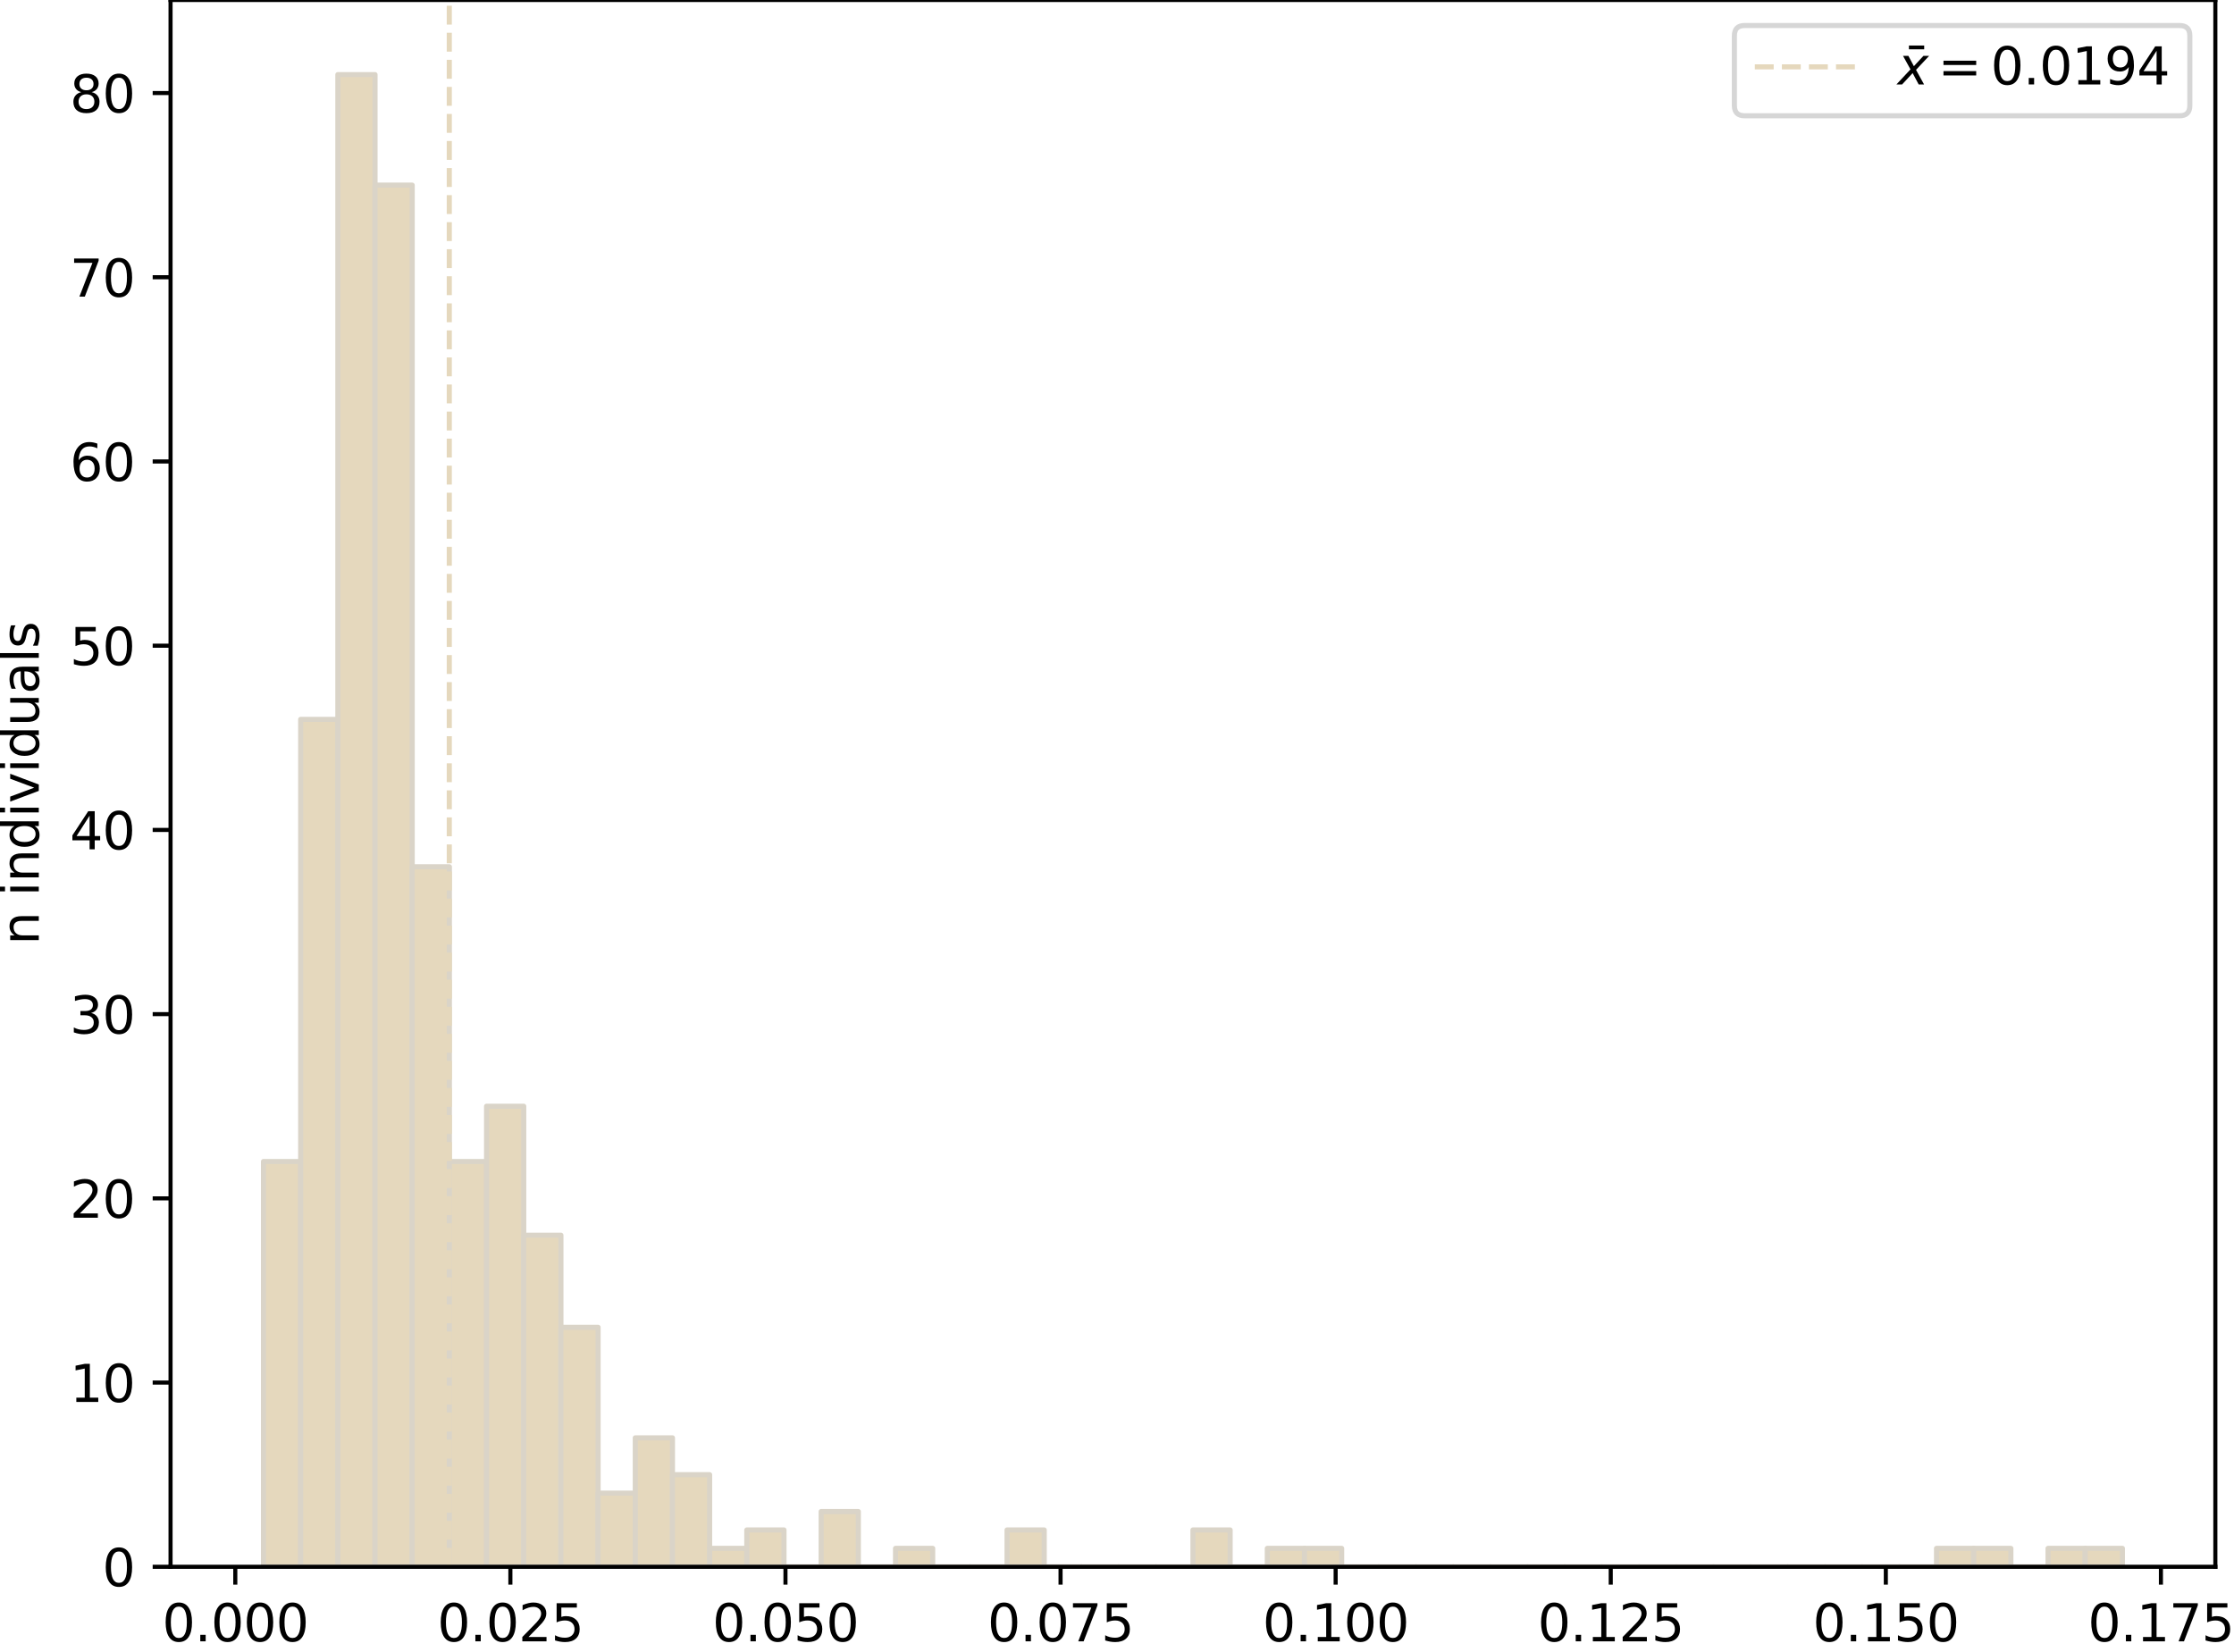 <?xml version="1.0" encoding="utf-8" standalone="no"?>
<!DOCTYPE svg PUBLIC "-//W3C//DTD SVG 1.1//EN"
  "http://www.w3.org/Graphics/SVG/1.1/DTD/svg11.dtd">
<svg height="323.598pt" version="1.1" viewBox="0 0 437.548 323.598" width="437.548pt" xmlns="http://www.w3.org/2000/svg" xmlns:xlink="http://www.w3.org/1999/xlink">
 <defs>
  <style type="text/css">*{stroke-linecap:butt;stroke-linejoin:round;}</style>
 </defs>
 <g id="figure_1">
  <g id="patch_1">
   <path d="M 0 323.598 
L 437.548 323.598 
L 437.548 0 
L 0 0 
z
" style="fill:#ffffff;"/>
  </g>
  <g id="axes_1">
   <g id="patch_2">
    <path d="M 33.403 306.92 
L 433.895 306.92 
L 433.895 0 
L 33.403 0 
z
" style="fill:#ffffff;"/>
   </g>
   <g id="patch_3">
    <path clip-path="url(#pf0294cb609)" d="M 51.607 306.92 
L 58.889 306.92 
L 58.889 227.529 
L 51.607 227.529 
z
" style="fill:#e5d8bd;stroke:#dad4c8;stroke-linejoin:miter;"/>
   </g>
   <g id="patch_4">
    <path clip-path="url(#pf0294cb609)" d="M 58.889 306.92 
L 66.171 306.92 
L 66.171 140.92 
L 58.889 140.92 
z
" style="fill:#e5d8bd;stroke:#dad4c8;stroke-linejoin:miter;"/>
   </g>
   <g id="patch_5">
    <path clip-path="url(#pf0294cb609)" d="M 66.171 306.92 
L 73.452 306.92 
L 73.452 14.615 
L 66.171 14.615 
z
" style="fill:#e5d8bd;stroke:#dad4c8;stroke-linejoin:miter;"/>
   </g>
   <g id="patch_6">
    <path clip-path="url(#pf0294cb609)" d="M 73.452 306.92 
L 80.734 306.92 
L 80.734 36.267 
L 73.452 36.267 
z
" style="fill:#e5d8bd;stroke:#dad4c8;stroke-linejoin:miter;"/>
   </g>
   <g id="patch_7">
    <path clip-path="url(#pf0294cb609)" d="M 80.734 306.92 
L 88.016 306.92 
L 88.016 169.789 
L 80.734 169.789 
z
" style="fill:#e5d8bd;stroke:#dad4c8;stroke-linejoin:miter;"/>
   </g>
   <g id="patch_8">
    <path clip-path="url(#pf0294cb609)" d="M 88.016 306.92 
L 95.297 306.92 
L 95.297 227.529 
L 88.016 227.529 
z
" style="fill:#e5d8bd;stroke:#dad4c8;stroke-linejoin:miter;"/>
   </g>
   <g id="patch_9">
    <path clip-path="url(#pf0294cb609)" d="M 95.297 306.92 
L 102.579 306.92 
L 102.579 216.702 
L 95.297 216.702 
z
" style="fill:#e5d8bd;stroke:#dad4c8;stroke-linejoin:miter;"/>
   </g>
   <g id="patch_10">
    <path clip-path="url(#pf0294cb609)" d="M 102.579 306.92 
L 109.861 306.92 
L 109.861 241.963 
L 102.579 241.963 
z
" style="fill:#e5d8bd;stroke:#dad4c8;stroke-linejoin:miter;"/>
   </g>
   <g id="patch_11">
    <path clip-path="url(#pf0294cb609)" d="M 109.861 306.92 
L 117.142 306.92 
L 117.142 260.007 
L 109.861 260.007 
z
" style="fill:#e5d8bd;stroke:#dad4c8;stroke-linejoin:miter;"/>
   </g>
   <g id="patch_12">
    <path clip-path="url(#pf0294cb609)" d="M 117.142 306.92 
L 124.424 306.92 
L 124.424 292.485 
L 117.142 292.485 
z
" style="fill:#e5d8bd;stroke:#dad4c8;stroke-linejoin:miter;"/>
   </g>
   <g id="patch_13">
    <path clip-path="url(#pf0294cb609)" d="M 124.424 306.92 
L 131.706 306.92 
L 131.706 281.659 
L 124.424 281.659 
z
" style="fill:#e5d8bd;stroke:#dad4c8;stroke-linejoin:miter;"/>
   </g>
   <g id="patch_14">
    <path clip-path="url(#pf0294cb609)" d="M 131.706 306.92 
L 138.987 306.92 
L 138.987 288.876 
L 131.706 288.876 
z
" style="fill:#e5d8bd;stroke:#dad4c8;stroke-linejoin:miter;"/>
   </g>
   <g id="patch_15">
    <path clip-path="url(#pf0294cb609)" d="M 138.987 306.92 
L 146.269 306.92 
L 146.269 303.311 
L 138.987 303.311 
z
" style="fill:#e5d8bd;stroke:#dad4c8;stroke-linejoin:miter;"/>
   </g>
   <g id="patch_16">
    <path clip-path="url(#pf0294cb609)" d="M 146.269 306.92 
L 153.551 306.92 
L 153.551 299.703 
L 146.269 299.703 
z
" style="fill:#e5d8bd;stroke:#dad4c8;stroke-linejoin:miter;"/>
   </g>
   <g id="patch_17">
    <path clip-path="url(#pf0294cb609)" d="M 153.551 306.92 
L 160.832 306.92 
L 160.832 306.92 
L 153.551 306.92 
z
" style="fill:#e5d8bd;stroke:#dad4c8;stroke-linejoin:miter;"/>
   </g>
   <g id="patch_18">
    <path clip-path="url(#pf0294cb609)" d="M 160.832 306.92 
L 168.114 306.92 
L 168.114 296.094 
L 160.832 296.094 
z
" style="fill:#e5d8bd;stroke:#dad4c8;stroke-linejoin:miter;"/>
   </g>
   <g id="patch_19">
    <path clip-path="url(#pf0294cb609)" d="M 168.114 306.92 
L 175.396 306.92 
L 175.396 306.92 
L 168.114 306.92 
z
" style="fill:#e5d8bd;stroke:#dad4c8;stroke-linejoin:miter;"/>
   </g>
   <g id="patch_20">
    <path clip-path="url(#pf0294cb609)" d="M 175.396 306.92 
L 182.677 306.92 
L 182.677 303.311 
L 175.396 303.311 
z
" style="fill:#e5d8bd;stroke:#dad4c8;stroke-linejoin:miter;"/>
   </g>
   <g id="patch_21">
    <path clip-path="url(#pf0294cb609)" d="M 182.677 306.92 
L 189.959 306.92 
L 189.959 306.92 
L 182.677 306.92 
z
" style="fill:#e5d8bd;stroke:#dad4c8;stroke-linejoin:miter;"/>
   </g>
   <g id="patch_22">
    <path clip-path="url(#pf0294cb609)" d="M 189.959 306.92 
L 197.241 306.92 
L 197.241 306.92 
L 189.959 306.92 
z
" style="fill:#e5d8bd;stroke:#dad4c8;stroke-linejoin:miter;"/>
   </g>
   <g id="patch_23">
    <path clip-path="url(#pf0294cb609)" d="M 197.241 306.92 
L 204.522 306.92 
L 204.522 299.703 
L 197.241 299.703 
z
" style="fill:#e5d8bd;stroke:#dad4c8;stroke-linejoin:miter;"/>
   </g>
   <g id="patch_24">
    <path clip-path="url(#pf0294cb609)" d="M 204.522 306.92 
L 211.804 306.92 
L 211.804 306.92 
L 204.522 306.92 
z
" style="fill:#e5d8bd;stroke:#dad4c8;stroke-linejoin:miter;"/>
   </g>
   <g id="patch_25">
    <path clip-path="url(#pf0294cb609)" d="M 211.804 306.92 
L 219.086 306.92 
L 219.086 306.92 
L 211.804 306.92 
z
" style="fill:#e5d8bd;stroke:#dad4c8;stroke-linejoin:miter;"/>
   </g>
   <g id="patch_26">
    <path clip-path="url(#pf0294cb609)" d="M 219.086 306.92 
L 226.367 306.92 
L 226.367 306.92 
L 219.086 306.92 
z
" style="fill:#e5d8bd;stroke:#dad4c8;stroke-linejoin:miter;"/>
   </g>
   <g id="patch_27">
    <path clip-path="url(#pf0294cb609)" d="M 226.367 306.92 
L 233.649 306.92 
L 233.649 306.92 
L 226.367 306.92 
z
" style="fill:#e5d8bd;stroke:#dad4c8;stroke-linejoin:miter;"/>
   </g>
   <g id="patch_28">
    <path clip-path="url(#pf0294cb609)" d="M 233.649 306.92 
L 240.931 306.92 
L 240.931 299.703 
L 233.649 299.703 
z
" style="fill:#e5d8bd;stroke:#dad4c8;stroke-linejoin:miter;"/>
   </g>
   <g id="patch_29">
    <path clip-path="url(#pf0294cb609)" d="M 240.931 306.92 
L 248.212 306.92 
L 248.212 306.92 
L 240.931 306.92 
z
" style="fill:#e5d8bd;stroke:#dad4c8;stroke-linejoin:miter;"/>
   </g>
   <g id="patch_30">
    <path clip-path="url(#pf0294cb609)" d="M 248.212 306.92 
L 255.494 306.92 
L 255.494 303.311 
L 248.212 303.311 
z
" style="fill:#e5d8bd;stroke:#dad4c8;stroke-linejoin:miter;"/>
   </g>
   <g id="patch_31">
    <path clip-path="url(#pf0294cb609)" d="M 255.494 306.92 
L 262.776 306.92 
L 262.776 303.311 
L 255.494 303.311 
z
" style="fill:#e5d8bd;stroke:#dad4c8;stroke-linejoin:miter;"/>
   </g>
   <g id="patch_32">
    <path clip-path="url(#pf0294cb609)" d="M 262.776 306.92 
L 270.057 306.92 
L 270.057 306.92 
L 262.776 306.92 
z
" style="fill:#e5d8bd;stroke:#dad4c8;stroke-linejoin:miter;"/>
   </g>
   <g id="patch_33">
    <path clip-path="url(#pf0294cb609)" d="M 270.057 306.92 
L 277.339 306.92 
L 277.339 306.92 
L 270.057 306.92 
z
" style="fill:#e5d8bd;stroke:#dad4c8;stroke-linejoin:miter;"/>
   </g>
   <g id="patch_34">
    <path clip-path="url(#pf0294cb609)" d="M 277.339 306.92 
L 284.621 306.92 
L 284.621 306.92 
L 277.339 306.92 
z
" style="fill:#e5d8bd;stroke:#dad4c8;stroke-linejoin:miter;"/>
   </g>
   <g id="patch_35">
    <path clip-path="url(#pf0294cb609)" d="M 284.621 306.92 
L 291.902 306.92 
L 291.902 306.92 
L 284.621 306.92 
z
" style="fill:#e5d8bd;stroke:#dad4c8;stroke-linejoin:miter;"/>
   </g>
   <g id="patch_36">
    <path clip-path="url(#pf0294cb609)" d="M 291.902 306.92 
L 299.184 306.92 
L 299.184 306.92 
L 291.902 306.92 
z
" style="fill:#e5d8bd;stroke:#dad4c8;stroke-linejoin:miter;"/>
   </g>
   <g id="patch_37">
    <path clip-path="url(#pf0294cb609)" d="M 299.184 306.92 
L 306.466 306.92 
L 306.466 306.92 
L 299.184 306.92 
z
" style="fill:#e5d8bd;stroke:#dad4c8;stroke-linejoin:miter;"/>
   </g>
   <g id="patch_38">
    <path clip-path="url(#pf0294cb609)" d="M 306.466 306.92 
L 313.747 306.92 
L 313.747 306.92 
L 306.466 306.92 
z
" style="fill:#e5d8bd;stroke:#dad4c8;stroke-linejoin:miter;"/>
   </g>
   <g id="patch_39">
    <path clip-path="url(#pf0294cb609)" d="M 313.747 306.92 
L 321.029 306.92 
L 321.029 306.92 
L 313.747 306.92 
z
" style="fill:#e5d8bd;stroke:#dad4c8;stroke-linejoin:miter;"/>
   </g>
   <g id="patch_40">
    <path clip-path="url(#pf0294cb609)" d="M 321.029 306.92 
L 328.311 306.92 
L 328.311 306.92 
L 321.029 306.92 
z
" style="fill:#e5d8bd;stroke:#dad4c8;stroke-linejoin:miter;"/>
   </g>
   <g id="patch_41">
    <path clip-path="url(#pf0294cb609)" d="M 328.311 306.92 
L 335.592 306.92 
L 335.592 306.92 
L 328.311 306.92 
z
" style="fill:#e5d8bd;stroke:#dad4c8;stroke-linejoin:miter;"/>
   </g>
   <g id="patch_42">
    <path clip-path="url(#pf0294cb609)" d="M 335.592 306.92 
L 342.874 306.92 
L 342.874 306.92 
L 335.592 306.92 
z
" style="fill:#e5d8bd;stroke:#dad4c8;stroke-linejoin:miter;"/>
   </g>
   <g id="patch_43">
    <path clip-path="url(#pf0294cb609)" d="M 342.874 306.92 
L 350.156 306.92 
L 350.156 306.92 
L 342.874 306.92 
z
" style="fill:#e5d8bd;stroke:#dad4c8;stroke-linejoin:miter;"/>
   </g>
   <g id="patch_44">
    <path clip-path="url(#pf0294cb609)" d="M 350.156 306.92 
L 357.437 306.92 
L 357.437 306.92 
L 350.156 306.92 
z
" style="fill:#e5d8bd;stroke:#dad4c8;stroke-linejoin:miter;"/>
   </g>
   <g id="patch_45">
    <path clip-path="url(#pf0294cb609)" d="M 357.437 306.92 
L 364.719 306.92 
L 364.719 306.92 
L 357.437 306.92 
z
" style="fill:#e5d8bd;stroke:#dad4c8;stroke-linejoin:miter;"/>
   </g>
   <g id="patch_46">
    <path clip-path="url(#pf0294cb609)" d="M 364.719 306.92 
L 372.001 306.92 
L 372.001 306.92 
L 364.719 306.92 
z
" style="fill:#e5d8bd;stroke:#dad4c8;stroke-linejoin:miter;"/>
   </g>
   <g id="patch_47">
    <path clip-path="url(#pf0294cb609)" d="M 372.001 306.92 
L 379.282 306.92 
L 379.282 306.92 
L 372.001 306.92 
z
" style="fill:#e5d8bd;stroke:#dad4c8;stroke-linejoin:miter;"/>
   </g>
   <g id="patch_48">
    <path clip-path="url(#pf0294cb609)" d="M 379.282 306.92 
L 386.564 306.92 
L 386.564 303.311 
L 379.282 303.311 
z
" style="fill:#e5d8bd;stroke:#dad4c8;stroke-linejoin:miter;"/>
   </g>
   <g id="patch_49">
    <path clip-path="url(#pf0294cb609)" d="M 386.564 306.92 
L 393.846 306.92 
L 393.846 303.311 
L 386.564 303.311 
z
" style="fill:#e5d8bd;stroke:#dad4c8;stroke-linejoin:miter;"/>
   </g>
   <g id="patch_50">
    <path clip-path="url(#pf0294cb609)" d="M 393.846 306.92 
L 401.127 306.92 
L 401.127 306.92 
L 393.846 306.92 
z
" style="fill:#e5d8bd;stroke:#dad4c8;stroke-linejoin:miter;"/>
   </g>
   <g id="patch_51">
    <path clip-path="url(#pf0294cb609)" d="M 401.127 306.92 
L 408.409 306.92 
L 408.409 303.311 
L 401.127 303.311 
z
" style="fill:#e5d8bd;stroke:#dad4c8;stroke-linejoin:miter;"/>
   </g>
   <g id="patch_52">
    <path clip-path="url(#pf0294cb609)" d="M 408.409 306.92 
L 415.691 306.92 
L 415.691 303.311 
L 408.409 303.311 
z
" style="fill:#e5d8bd;stroke:#dad4c8;stroke-linejoin:miter;"/>
   </g>
   <g id="matplotlib.axis_1">
    <g id="xtick_1">
     <g id="line2d_1">
      <defs>
       <path d="M 0 0 
L 0 3.5 
" id="ma35285e0f8" style="stroke:#000000;stroke-width:0.8;"/>
      </defs>
      <g>
       <use style="stroke:#000000;stroke-width:0.8;" x="46.084" xlink:href="#ma35285e0f8" y="306.92"/>
      </g>
     </g>
     <g id="text_1">
      <!-- 0.000 -->
      <g transform="translate(31.77 321.518)scale(0.1 -0.1)">
       <defs>
        <path d="M 2034 4250 
Q 1547 4250 1301 3770 
Q 1056 3291 1056 2328 
Q 1056 1369 1301 889 
Q 1547 409 2034 409 
Q 2525 409 2770 889 
Q 3016 1369 3016 2328 
Q 3016 3291 2770 3770 
Q 2525 4250 2034 4250 
z
M 2034 4750 
Q 2819 4750 3233 4129 
Q 3647 3509 3647 2328 
Q 3647 1150 3233 529 
Q 2819 -91 2034 -91 
Q 1250 -91 836 529 
Q 422 1150 422 2328 
Q 422 3509 836 4129 
Q 1250 4750 2034 4750 
z
" id="DejaVuSans-30" transform="scale(0.016)"/>
        <path d="M 684 794 
L 1344 794 
L 1344 0 
L 684 0 
L 684 794 
z
" id="DejaVuSans-2e" transform="scale(0.016)"/>
       </defs>
       <use xlink:href="#DejaVuSans-30"/>
       <use x="63.623" xlink:href="#DejaVuSans-2e"/>
       <use x="95.41" xlink:href="#DejaVuSans-30"/>
       <use x="159.033" xlink:href="#DejaVuSans-30"/>
       <use x="222.656" xlink:href="#DejaVuSans-30"/>
      </g>
     </g>
    </g>
    <g id="xtick_2">
     <g id="line2d_2">
      <g>
       <use style="stroke:#000000;stroke-width:0.8;" x="99.962" xlink:href="#ma35285e0f8" y="306.92"/>
      </g>
     </g>
     <g id="text_2">
      <!-- 0.025 -->
      <g transform="translate(85.648 321.518)scale(0.1 -0.1)">
       <defs>
        <path d="M 1228 531 
L 3431 531 
L 3431 0 
L 469 0 
L 469 531 
Q 828 903 1448 1529 
Q 2069 2156 2228 2338 
Q 2531 2678 2651 2914 
Q 2772 3150 2772 3378 
Q 2772 3750 2511 3984 
Q 2250 4219 1831 4219 
Q 1534 4219 1204 4116 
Q 875 4013 500 3803 
L 500 4441 
Q 881 4594 1212 4672 
Q 1544 4750 1819 4750 
Q 2544 4750 2975 4387 
Q 3406 4025 3406 3419 
Q 3406 3131 3298 2873 
Q 3191 2616 2906 2266 
Q 2828 2175 2409 1742 
Q 1991 1309 1228 531 
z
" id="DejaVuSans-32" transform="scale(0.016)"/>
        <path d="M 691 4666 
L 3169 4666 
L 3169 4134 
L 1269 4134 
L 1269 2991 
Q 1406 3038 1543 3061 
Q 1681 3084 1819 3084 
Q 2600 3084 3056 2656 
Q 3513 2228 3513 1497 
Q 3513 744 3044 326 
Q 2575 -91 1722 -91 
Q 1428 -91 1123 -41 
Q 819 9 494 109 
L 494 744 
Q 775 591 1075 516 
Q 1375 441 1709 441 
Q 2250 441 2565 725 
Q 2881 1009 2881 1497 
Q 2881 1984 2565 2268 
Q 2250 2553 1709 2553 
Q 1456 2553 1204 2497 
Q 953 2441 691 2322 
L 691 4666 
z
" id="DejaVuSans-35" transform="scale(0.016)"/>
       </defs>
       <use xlink:href="#DejaVuSans-30"/>
       <use x="63.623" xlink:href="#DejaVuSans-2e"/>
       <use x="95.41" xlink:href="#DejaVuSans-30"/>
       <use x="159.033" xlink:href="#DejaVuSans-32"/>
       <use x="222.656" xlink:href="#DejaVuSans-35"/>
      </g>
     </g>
    </g>
    <g id="xtick_3">
     <g id="line2d_3">
      <g>
       <use style="stroke:#000000;stroke-width:0.8;" x="153.841" xlink:href="#ma35285e0f8" y="306.92"/>
      </g>
     </g>
     <g id="text_3">
      <!-- 0.050 -->
      <g transform="translate(139.527 321.518)scale(0.1 -0.1)">
       <use xlink:href="#DejaVuSans-30"/>
       <use x="63.623" xlink:href="#DejaVuSans-2e"/>
       <use x="95.41" xlink:href="#DejaVuSans-30"/>
       <use x="159.033" xlink:href="#DejaVuSans-35"/>
       <use x="222.656" xlink:href="#DejaVuSans-30"/>
      </g>
     </g>
    </g>
    <g id="xtick_4">
     <g id="line2d_4">
      <g>
       <use style="stroke:#000000;stroke-width:0.8;" x="207.719" xlink:href="#ma35285e0f8" y="306.92"/>
      </g>
     </g>
     <g id="text_4">
      <!-- 0.075 -->
      <g transform="translate(193.405 321.518)scale(0.1 -0.1)">
       <defs>
        <path d="M 525 4666 
L 3525 4666 
L 3525 4397 
L 1831 0 
L 1172 0 
L 2766 4134 
L 525 4134 
L 525 4666 
z
" id="DejaVuSans-37" transform="scale(0.016)"/>
       </defs>
       <use xlink:href="#DejaVuSans-30"/>
       <use x="63.623" xlink:href="#DejaVuSans-2e"/>
       <use x="95.41" xlink:href="#DejaVuSans-30"/>
       <use x="159.033" xlink:href="#DejaVuSans-37"/>
       <use x="222.656" xlink:href="#DejaVuSans-35"/>
      </g>
     </g>
    </g>
    <g id="xtick_5">
     <g id="line2d_5">
      <g>
       <use style="stroke:#000000;stroke-width:0.8;" x="261.598" xlink:href="#ma35285e0f8" y="306.92"/>
      </g>
     </g>
     <g id="text_5">
      <!-- 0.100 -->
      <g transform="translate(247.284 321.518)scale(0.1 -0.1)">
       <defs>
        <path d="M 794 531 
L 1825 531 
L 1825 4091 
L 703 3866 
L 703 4441 
L 1819 4666 
L 2450 4666 
L 2450 531 
L 3481 531 
L 3481 0 
L 794 0 
L 794 531 
z
" id="DejaVuSans-31" transform="scale(0.016)"/>
       </defs>
       <use xlink:href="#DejaVuSans-30"/>
       <use x="63.623" xlink:href="#DejaVuSans-2e"/>
       <use x="95.41" xlink:href="#DejaVuSans-31"/>
       <use x="159.033" xlink:href="#DejaVuSans-30"/>
       <use x="222.656" xlink:href="#DejaVuSans-30"/>
      </g>
     </g>
    </g>
    <g id="xtick_6">
     <g id="line2d_6">
      <g>
       <use style="stroke:#000000;stroke-width:0.8;" x="315.476" xlink:href="#ma35285e0f8" y="306.92"/>
      </g>
     </g>
     <g id="text_6">
      <!-- 0.125 -->
      <g transform="translate(301.162 321.518)scale(0.1 -0.1)">
       <use xlink:href="#DejaVuSans-30"/>
       <use x="63.623" xlink:href="#DejaVuSans-2e"/>
       <use x="95.41" xlink:href="#DejaVuSans-31"/>
       <use x="159.033" xlink:href="#DejaVuSans-32"/>
       <use x="222.656" xlink:href="#DejaVuSans-35"/>
      </g>
     </g>
    </g>
    <g id="xtick_7">
     <g id="line2d_7">
      <g>
       <use style="stroke:#000000;stroke-width:0.8;" x="369.355" xlink:href="#ma35285e0f8" y="306.92"/>
      </g>
     </g>
     <g id="text_7">
      <!-- 0.150 -->
      <g transform="translate(355.041 321.518)scale(0.1 -0.1)">
       <use xlink:href="#DejaVuSans-30"/>
       <use x="63.623" xlink:href="#DejaVuSans-2e"/>
       <use x="95.41" xlink:href="#DejaVuSans-31"/>
       <use x="159.033" xlink:href="#DejaVuSans-35"/>
       <use x="222.656" xlink:href="#DejaVuSans-30"/>
      </g>
     </g>
    </g>
    <g id="xtick_8">
     <g id="line2d_8">
      <g>
       <use style="stroke:#000000;stroke-width:0.8;" x="423.234" xlink:href="#ma35285e0f8" y="306.92"/>
      </g>
     </g>
     <g id="text_8">
      <!-- 0.175 -->
      <g transform="translate(408.92 321.518)scale(0.1 -0.1)">
       <use xlink:href="#DejaVuSans-30"/>
       <use x="63.623" xlink:href="#DejaVuSans-2e"/>
       <use x="95.41" xlink:href="#DejaVuSans-31"/>
       <use x="159.033" xlink:href="#DejaVuSans-37"/>
       <use x="222.656" xlink:href="#DejaVuSans-35"/>
      </g>
     </g>
    </g>
   </g>
   <g id="matplotlib.axis_2">
    <g id="ytick_1">
     <g id="line2d_9">
      <defs>
       <path d="M 0 0 
L -3.5 0 
" id="m85d93d75db" style="stroke:#000000;stroke-width:0.8;"/>
      </defs>
      <g>
       <use style="stroke:#000000;stroke-width:0.8;" x="33.403" xlink:href="#m85d93d75db" y="306.92"/>
      </g>
     </g>
     <g id="text_9">
      <!-- 0 -->
      <g transform="translate(20.041 310.719)scale(0.1 -0.1)">
       <use xlink:href="#DejaVuSans-30"/>
      </g>
     </g>
    </g>
    <g id="ytick_2">
     <g id="line2d_10">
      <g>
       <use style="stroke:#000000;stroke-width:0.8;" x="33.403" xlink:href="#m85d93d75db" y="270.833"/>
      </g>
     </g>
     <g id="text_10">
      <!-- 10 -->
      <g transform="translate(13.678 274.632)scale(0.1 -0.1)">
       <use xlink:href="#DejaVuSans-31"/>
       <use x="63.623" xlink:href="#DejaVuSans-30"/>
      </g>
     </g>
    </g>
    <g id="ytick_3">
     <g id="line2d_11">
      <g>
       <use style="stroke:#000000;stroke-width:0.8;" x="33.403" xlink:href="#m85d93d75db" y="234.746"/>
      </g>
     </g>
     <g id="text_11">
      <!-- 20 -->
      <g transform="translate(13.678 238.545)scale(0.1 -0.1)">
       <use xlink:href="#DejaVuSans-32"/>
       <use x="63.623" xlink:href="#DejaVuSans-30"/>
      </g>
     </g>
    </g>
    <g id="ytick_4">
     <g id="line2d_12">
      <g>
       <use style="stroke:#000000;stroke-width:0.8;" x="33.403" xlink:href="#m85d93d75db" y="198.659"/>
      </g>
     </g>
     <g id="text_12">
      <!-- 30 -->
      <g transform="translate(13.678 202.458)scale(0.1 -0.1)">
       <defs>
        <path d="M 2597 2516 
Q 3050 2419 3304 2112 
Q 3559 1806 3559 1356 
Q 3559 666 3084 287 
Q 2609 -91 1734 -91 
Q 1441 -91 1130 -33 
Q 819 25 488 141 
L 488 750 
Q 750 597 1062 519 
Q 1375 441 1716 441 
Q 2309 441 2620 675 
Q 2931 909 2931 1356 
Q 2931 1769 2642 2001 
Q 2353 2234 1838 2234 
L 1294 2234 
L 1294 2753 
L 1863 2753 
Q 2328 2753 2575 2939 
Q 2822 3125 2822 3475 
Q 2822 3834 2567 4026 
Q 2313 4219 1838 4219 
Q 1578 4219 1281 4162 
Q 984 4106 628 3988 
L 628 4550 
Q 988 4650 1302 4700 
Q 1616 4750 1894 4750 
Q 2613 4750 3031 4423 
Q 3450 4097 3450 3541 
Q 3450 3153 3228 2886 
Q 3006 2619 2597 2516 
z
" id="DejaVuSans-33" transform="scale(0.016)"/>
       </defs>
       <use xlink:href="#DejaVuSans-33"/>
       <use x="63.623" xlink:href="#DejaVuSans-30"/>
      </g>
     </g>
    </g>
    <g id="ytick_5">
     <g id="line2d_13">
      <g>
       <use style="stroke:#000000;stroke-width:0.8;" x="33.403" xlink:href="#m85d93d75db" y="162.572"/>
      </g>
     </g>
     <g id="text_13">
      <!-- 40 -->
      <g transform="translate(13.678 166.371)scale(0.1 -0.1)">
       <defs>
        <path d="M 2419 4116 
L 825 1625 
L 2419 1625 
L 2419 4116 
z
M 2253 4666 
L 3047 4666 
L 3047 1625 
L 3713 1625 
L 3713 1100 
L 3047 1100 
L 3047 0 
L 2419 0 
L 2419 1100 
L 313 1100 
L 313 1709 
L 2253 4666 
z
" id="DejaVuSans-34" transform="scale(0.016)"/>
       </defs>
       <use xlink:href="#DejaVuSans-34"/>
       <use x="63.623" xlink:href="#DejaVuSans-30"/>
      </g>
     </g>
    </g>
    <g id="ytick_6">
     <g id="line2d_14">
      <g>
       <use style="stroke:#000000;stroke-width:0.8;" x="33.403" xlink:href="#m85d93d75db" y="126.485"/>
      </g>
     </g>
     <g id="text_14">
      <!-- 50 -->
      <g transform="translate(13.678 130.284)scale(0.1 -0.1)">
       <use xlink:href="#DejaVuSans-35"/>
       <use x="63.623" xlink:href="#DejaVuSans-30"/>
      </g>
     </g>
    </g>
    <g id="ytick_7">
     <g id="line2d_15">
      <g>
       <use style="stroke:#000000;stroke-width:0.8;" x="33.403" xlink:href="#m85d93d75db" y="90.398"/>
      </g>
     </g>
     <g id="text_15">
      <!-- 60 -->
      <g transform="translate(13.678 94.197)scale(0.1 -0.1)">
       <defs>
        <path d="M 2113 2584 
Q 1688 2584 1439 2293 
Q 1191 2003 1191 1497 
Q 1191 994 1439 701 
Q 1688 409 2113 409 
Q 2538 409 2786 701 
Q 3034 994 3034 1497 
Q 3034 2003 2786 2293 
Q 2538 2584 2113 2584 
z
M 3366 4563 
L 3366 3988 
Q 3128 4100 2886 4159 
Q 2644 4219 2406 4219 
Q 1781 4219 1451 3797 
Q 1122 3375 1075 2522 
Q 1259 2794 1537 2939 
Q 1816 3084 2150 3084 
Q 2853 3084 3261 2657 
Q 3669 2231 3669 1497 
Q 3669 778 3244 343 
Q 2819 -91 2113 -91 
Q 1303 -91 875 529 
Q 447 1150 447 2328 
Q 447 3434 972 4092 
Q 1497 4750 2381 4750 
Q 2619 4750 2861 4703 
Q 3103 4656 3366 4563 
z
" id="DejaVuSans-36" transform="scale(0.016)"/>
       </defs>
       <use xlink:href="#DejaVuSans-36"/>
       <use x="63.623" xlink:href="#DejaVuSans-30"/>
      </g>
     </g>
    </g>
    <g id="ytick_8">
     <g id="line2d_16">
      <g>
       <use style="stroke:#000000;stroke-width:0.8;" x="33.403" xlink:href="#m85d93d75db" y="54.311"/>
      </g>
     </g>
     <g id="text_16">
      <!-- 70 -->
      <g transform="translate(13.678 58.11)scale(0.1 -0.1)">
       <use xlink:href="#DejaVuSans-37"/>
       <use x="63.623" xlink:href="#DejaVuSans-30"/>
      </g>
     </g>
    </g>
    <g id="ytick_9">
     <g id="line2d_17">
      <g>
       <use style="stroke:#000000;stroke-width:0.8;" x="33.403" xlink:href="#m85d93d75db" y="18.224"/>
      </g>
     </g>
     <g id="text_17">
      <!-- 80 -->
      <g transform="translate(13.678 22.023)scale(0.1 -0.1)">
       <defs>
        <path d="M 2034 2216 
Q 1584 2216 1326 1975 
Q 1069 1734 1069 1313 
Q 1069 891 1326 650 
Q 1584 409 2034 409 
Q 2484 409 2743 651 
Q 3003 894 3003 1313 
Q 3003 1734 2745 1975 
Q 2488 2216 2034 2216 
z
M 1403 2484 
Q 997 2584 770 2862 
Q 544 3141 544 3541 
Q 544 4100 942 4425 
Q 1341 4750 2034 4750 
Q 2731 4750 3128 4425 
Q 3525 4100 3525 3541 
Q 3525 3141 3298 2862 
Q 3072 2584 2669 2484 
Q 3125 2378 3379 2068 
Q 3634 1759 3634 1313 
Q 3634 634 3220 271 
Q 2806 -91 2034 -91 
Q 1263 -91 848 271 
Q 434 634 434 1313 
Q 434 1759 690 2068 
Q 947 2378 1403 2484 
z
M 1172 3481 
Q 1172 3119 1398 2916 
Q 1625 2713 2034 2713 
Q 2441 2713 2670 2916 
Q 2900 3119 2900 3481 
Q 2900 3844 2670 4047 
Q 2441 4250 2034 4250 
Q 1625 4250 1398 4047 
Q 1172 3844 1172 3481 
z
" id="DejaVuSans-38" transform="scale(0.016)"/>
       </defs>
       <use xlink:href="#DejaVuSans-38"/>
       <use x="63.623" xlink:href="#DejaVuSans-30"/>
      </g>
     </g>
    </g>
    <g id="text_18">
     <!-- n individuals -->
     <g transform="translate(7.598 185.088)rotate(-90)scale(0.1 -0.1)">
      <defs>
       <path d="M 3513 2113 
L 3513 0 
L 2938 0 
L 2938 2094 
Q 2938 2591 2744 2837 
Q 2550 3084 2163 3084 
Q 1697 3084 1428 2787 
Q 1159 2491 1159 1978 
L 1159 0 
L 581 0 
L 581 3500 
L 1159 3500 
L 1159 2956 
Q 1366 3272 1645 3428 
Q 1925 3584 2291 3584 
Q 2894 3584 3203 3211 
Q 3513 2838 3513 2113 
z
" id="DejaVuSans-6e" transform="scale(0.016)"/>
       <path id="DejaVuSans-20" transform="scale(0.016)"/>
       <path d="M 603 3500 
L 1178 3500 
L 1178 0 
L 603 0 
L 603 3500 
z
M 603 4863 
L 1178 4863 
L 1178 4134 
L 603 4134 
L 603 4863 
z
" id="DejaVuSans-69" transform="scale(0.016)"/>
       <path d="M 2906 2969 
L 2906 4863 
L 3481 4863 
L 3481 0 
L 2906 0 
L 2906 525 
Q 2725 213 2448 61 
Q 2172 -91 1784 -91 
Q 1150 -91 751 415 
Q 353 922 353 1747 
Q 353 2572 751 3078 
Q 1150 3584 1784 3584 
Q 2172 3584 2448 3432 
Q 2725 3281 2906 2969 
z
M 947 1747 
Q 947 1113 1208 752 
Q 1469 391 1925 391 
Q 2381 391 2643 752 
Q 2906 1113 2906 1747 
Q 2906 2381 2643 2742 
Q 2381 3103 1925 3103 
Q 1469 3103 1208 2742 
Q 947 2381 947 1747 
z
" id="DejaVuSans-64" transform="scale(0.016)"/>
       <path d="M 191 3500 
L 800 3500 
L 1894 563 
L 2988 3500 
L 3597 3500 
L 2284 0 
L 1503 0 
L 191 3500 
z
" id="DejaVuSans-76" transform="scale(0.016)"/>
       <path d="M 544 1381 
L 544 3500 
L 1119 3500 
L 1119 1403 
Q 1119 906 1312 657 
Q 1506 409 1894 409 
Q 2359 409 2629 706 
Q 2900 1003 2900 1516 
L 2900 3500 
L 3475 3500 
L 3475 0 
L 2900 0 
L 2900 538 
Q 2691 219 2414 64 
Q 2138 -91 1772 -91 
Q 1169 -91 856 284 
Q 544 659 544 1381 
z
M 1991 3584 
L 1991 3584 
z
" id="DejaVuSans-75" transform="scale(0.016)"/>
       <path d="M 2194 1759 
Q 1497 1759 1228 1600 
Q 959 1441 959 1056 
Q 959 750 1161 570 
Q 1363 391 1709 391 
Q 2188 391 2477 730 
Q 2766 1069 2766 1631 
L 2766 1759 
L 2194 1759 
z
M 3341 1997 
L 3341 0 
L 2766 0 
L 2766 531 
Q 2569 213 2275 61 
Q 1981 -91 1556 -91 
Q 1019 -91 701 211 
Q 384 513 384 1019 
Q 384 1609 779 1909 
Q 1175 2209 1959 2209 
L 2766 2209 
L 2766 2266 
Q 2766 2663 2505 2880 
Q 2244 3097 1772 3097 
Q 1472 3097 1187 3025 
Q 903 2953 641 2809 
L 641 3341 
Q 956 3463 1253 3523 
Q 1550 3584 1831 3584 
Q 2591 3584 2966 3190 
Q 3341 2797 3341 1997 
z
" id="DejaVuSans-61" transform="scale(0.016)"/>
       <path d="M 603 4863 
L 1178 4863 
L 1178 0 
L 603 0 
L 603 4863 
z
" id="DejaVuSans-6c" transform="scale(0.016)"/>
       <path d="M 2834 3397 
L 2834 2853 
Q 2591 2978 2328 3040 
Q 2066 3103 1784 3103 
Q 1356 3103 1142 2972 
Q 928 2841 928 2578 
Q 928 2378 1081 2264 
Q 1234 2150 1697 2047 
L 1894 2003 
Q 2506 1872 2764 1633 
Q 3022 1394 3022 966 
Q 3022 478 2636 193 
Q 2250 -91 1575 -91 
Q 1294 -91 989 -36 
Q 684 19 347 128 
L 347 722 
Q 666 556 975 473 
Q 1284 391 1588 391 
Q 1994 391 2212 530 
Q 2431 669 2431 922 
Q 2431 1156 2273 1281 
Q 2116 1406 1581 1522 
L 1381 1569 
Q 847 1681 609 1914 
Q 372 2147 372 2553 
Q 372 3047 722 3315 
Q 1072 3584 1716 3584 
Q 2034 3584 2315 3537 
Q 2597 3491 2834 3397 
z
" id="DejaVuSans-73" transform="scale(0.016)"/>
      </defs>
      <use xlink:href="#DejaVuSans-6e"/>
      <use x="63.379" xlink:href="#DejaVuSans-20"/>
      <use x="95.166" xlink:href="#DejaVuSans-69"/>
      <use x="122.949" xlink:href="#DejaVuSans-6e"/>
      <use x="186.328" xlink:href="#DejaVuSans-64"/>
      <use x="249.805" xlink:href="#DejaVuSans-69"/>
      <use x="277.588" xlink:href="#DejaVuSans-76"/>
      <use x="336.768" xlink:href="#DejaVuSans-69"/>
      <use x="364.551" xlink:href="#DejaVuSans-64"/>
      <use x="428.027" xlink:href="#DejaVuSans-75"/>
      <use x="491.406" xlink:href="#DejaVuSans-61"/>
      <use x="552.686" xlink:href="#DejaVuSans-6c"/>
      <use x="580.469" xlink:href="#DejaVuSans-73"/>
     </g>
    </g>
   </g>
   <g id="line2d_18">
    <path clip-path="url(#pf0294cb609)" d="M 87.998 306.92 
L 87.998 0 
" style="fill:none;stroke:#e5d8bd;stroke-dasharray:3.7,1.6;stroke-dashoffset:0;"/>
   </g>
   <g id="patch_53">
    <path d="M 33.403 306.92 
L 33.403 0 
" style="fill:none;stroke:#000000;stroke-linecap:square;stroke-linejoin:miter;stroke-width:0.8;"/>
   </g>
   <g id="patch_54">
    <path d="M 433.895 306.92 
L 433.895 0 
" style="fill:none;stroke:#000000;stroke-linecap:square;stroke-linejoin:miter;stroke-width:0.8;"/>
   </g>
   <g id="patch_55">
    <path d="M 33.403 306.92 
L 433.895 306.92 
" style="fill:none;stroke:#000000;stroke-linecap:square;stroke-linejoin:miter;stroke-width:0.8;"/>
   </g>
   <g id="patch_56">
    <path d="M 33.403 0 
L 433.895 0 
" style="fill:none;stroke:#000000;stroke-linecap:square;stroke-linejoin:miter;stroke-width:0.8;"/>
   </g>
   <g id="legend_1">
    <g id="patch_57">
     <path d="M 341.695 22.678 
L 426.895 22.678 
Q 428.895 22.678 428.895 20.678 
L 428.895 7 
Q 428.895 5 426.895 5 
L 341.695 5 
Q 339.695 5 339.695 7 
L 339.695 20.678 
Q 339.695 22.678 341.695 22.678 
z
" style="fill:#ffffff;opacity:0.8;stroke:#cccccc;stroke-linejoin:miter;"/>
    </g>
    <g id="line2d_19">
     <path d="M 343.695 13.098 
L 363.695 13.098 
" style="fill:none;stroke:#e5d8bd;stroke-dasharray:3.7,1.6;stroke-dashoffset:0;"/>
    </g>
    <g id="line2d_20"/>
    <g id="text_19">
     <!-- $\bar{x}=0.0194$ -->
     <g transform="translate(371.695 16.598)scale(0.1 -0.1)">
      <defs>
       <path d="M -2522 4769 
L -653 4769 
L -653 4306 
L -2522 4306 
L -2522 4769 
z
" id="DejaVuSans-304" transform="scale(0.016)"/>
       <path d="M 3841 3500 
L 2234 1784 
L 3219 0 
L 2559 0 
L 1819 1388 
L 531 0 
L -166 0 
L 1556 1844 
L 641 3500 
L 1300 3500 
L 1972 2234 
L 3144 3500 
L 3841 3500 
z
" id="DejaVuSans-Oblique-78" transform="scale(0.016)"/>
       <path d="M 678 2906 
L 4684 2906 
L 4684 2381 
L 678 2381 
L 678 2906 
z
M 678 1631 
L 4684 1631 
L 4684 1100 
L 678 1100 
L 678 1631 
z
" id="DejaVuSans-3d" transform="scale(0.016)"/>
       <path d="M 703 97 
L 703 672 
Q 941 559 1184 500 
Q 1428 441 1663 441 
Q 2288 441 2617 861 
Q 2947 1281 2994 2138 
Q 2813 1869 2534 1725 
Q 2256 1581 1919 1581 
Q 1219 1581 811 2004 
Q 403 2428 403 3163 
Q 403 3881 828 4315 
Q 1253 4750 1959 4750 
Q 2769 4750 3195 4129 
Q 3622 3509 3622 2328 
Q 3622 1225 3098 567 
Q 2575 -91 1691 -91 
Q 1453 -91 1209 -44 
Q 966 3 703 97 
z
M 1959 2075 
Q 2384 2075 2632 2365 
Q 2881 2656 2881 3163 
Q 2881 3666 2632 3958 
Q 2384 4250 1959 4250 
Q 1534 4250 1286 3958 
Q 1038 3666 1038 3163 
Q 1038 2656 1286 2365 
Q 1534 2075 1959 2075 
z
" id="DejaVuSans-39" transform="scale(0.016)"/>
      </defs>
      <use transform="translate(62.201 0.484)" xlink:href="#DejaVuSans-304"/>
      <use transform="translate(0 0.578)" xlink:href="#DejaVuSans-Oblique-78"/>
      <use transform="translate(78.662 0.578)" xlink:href="#DejaVuSans-3d"/>
      <use transform="translate(181.934 0.578)" xlink:href="#DejaVuSans-30"/>
      <use transform="translate(245.557 0.578)" xlink:href="#DejaVuSans-2e"/>
      <use transform="translate(277.344 0.578)" xlink:href="#DejaVuSans-30"/>
      <use transform="translate(340.967 0.578)" xlink:href="#DejaVuSans-31"/>
      <use transform="translate(404.59 0.578)" xlink:href="#DejaVuSans-39"/>
      <use transform="translate(468.213 0.578)" xlink:href="#DejaVuSans-34"/>
     </g>
    </g>
   </g>
  </g>
 </g>
 <defs>
  <clipPath id="pf0294cb609">
   <rect height="306.92" width="400.492" x="33.403" y="0"/>
  </clipPath>
 </defs>
</svg>

